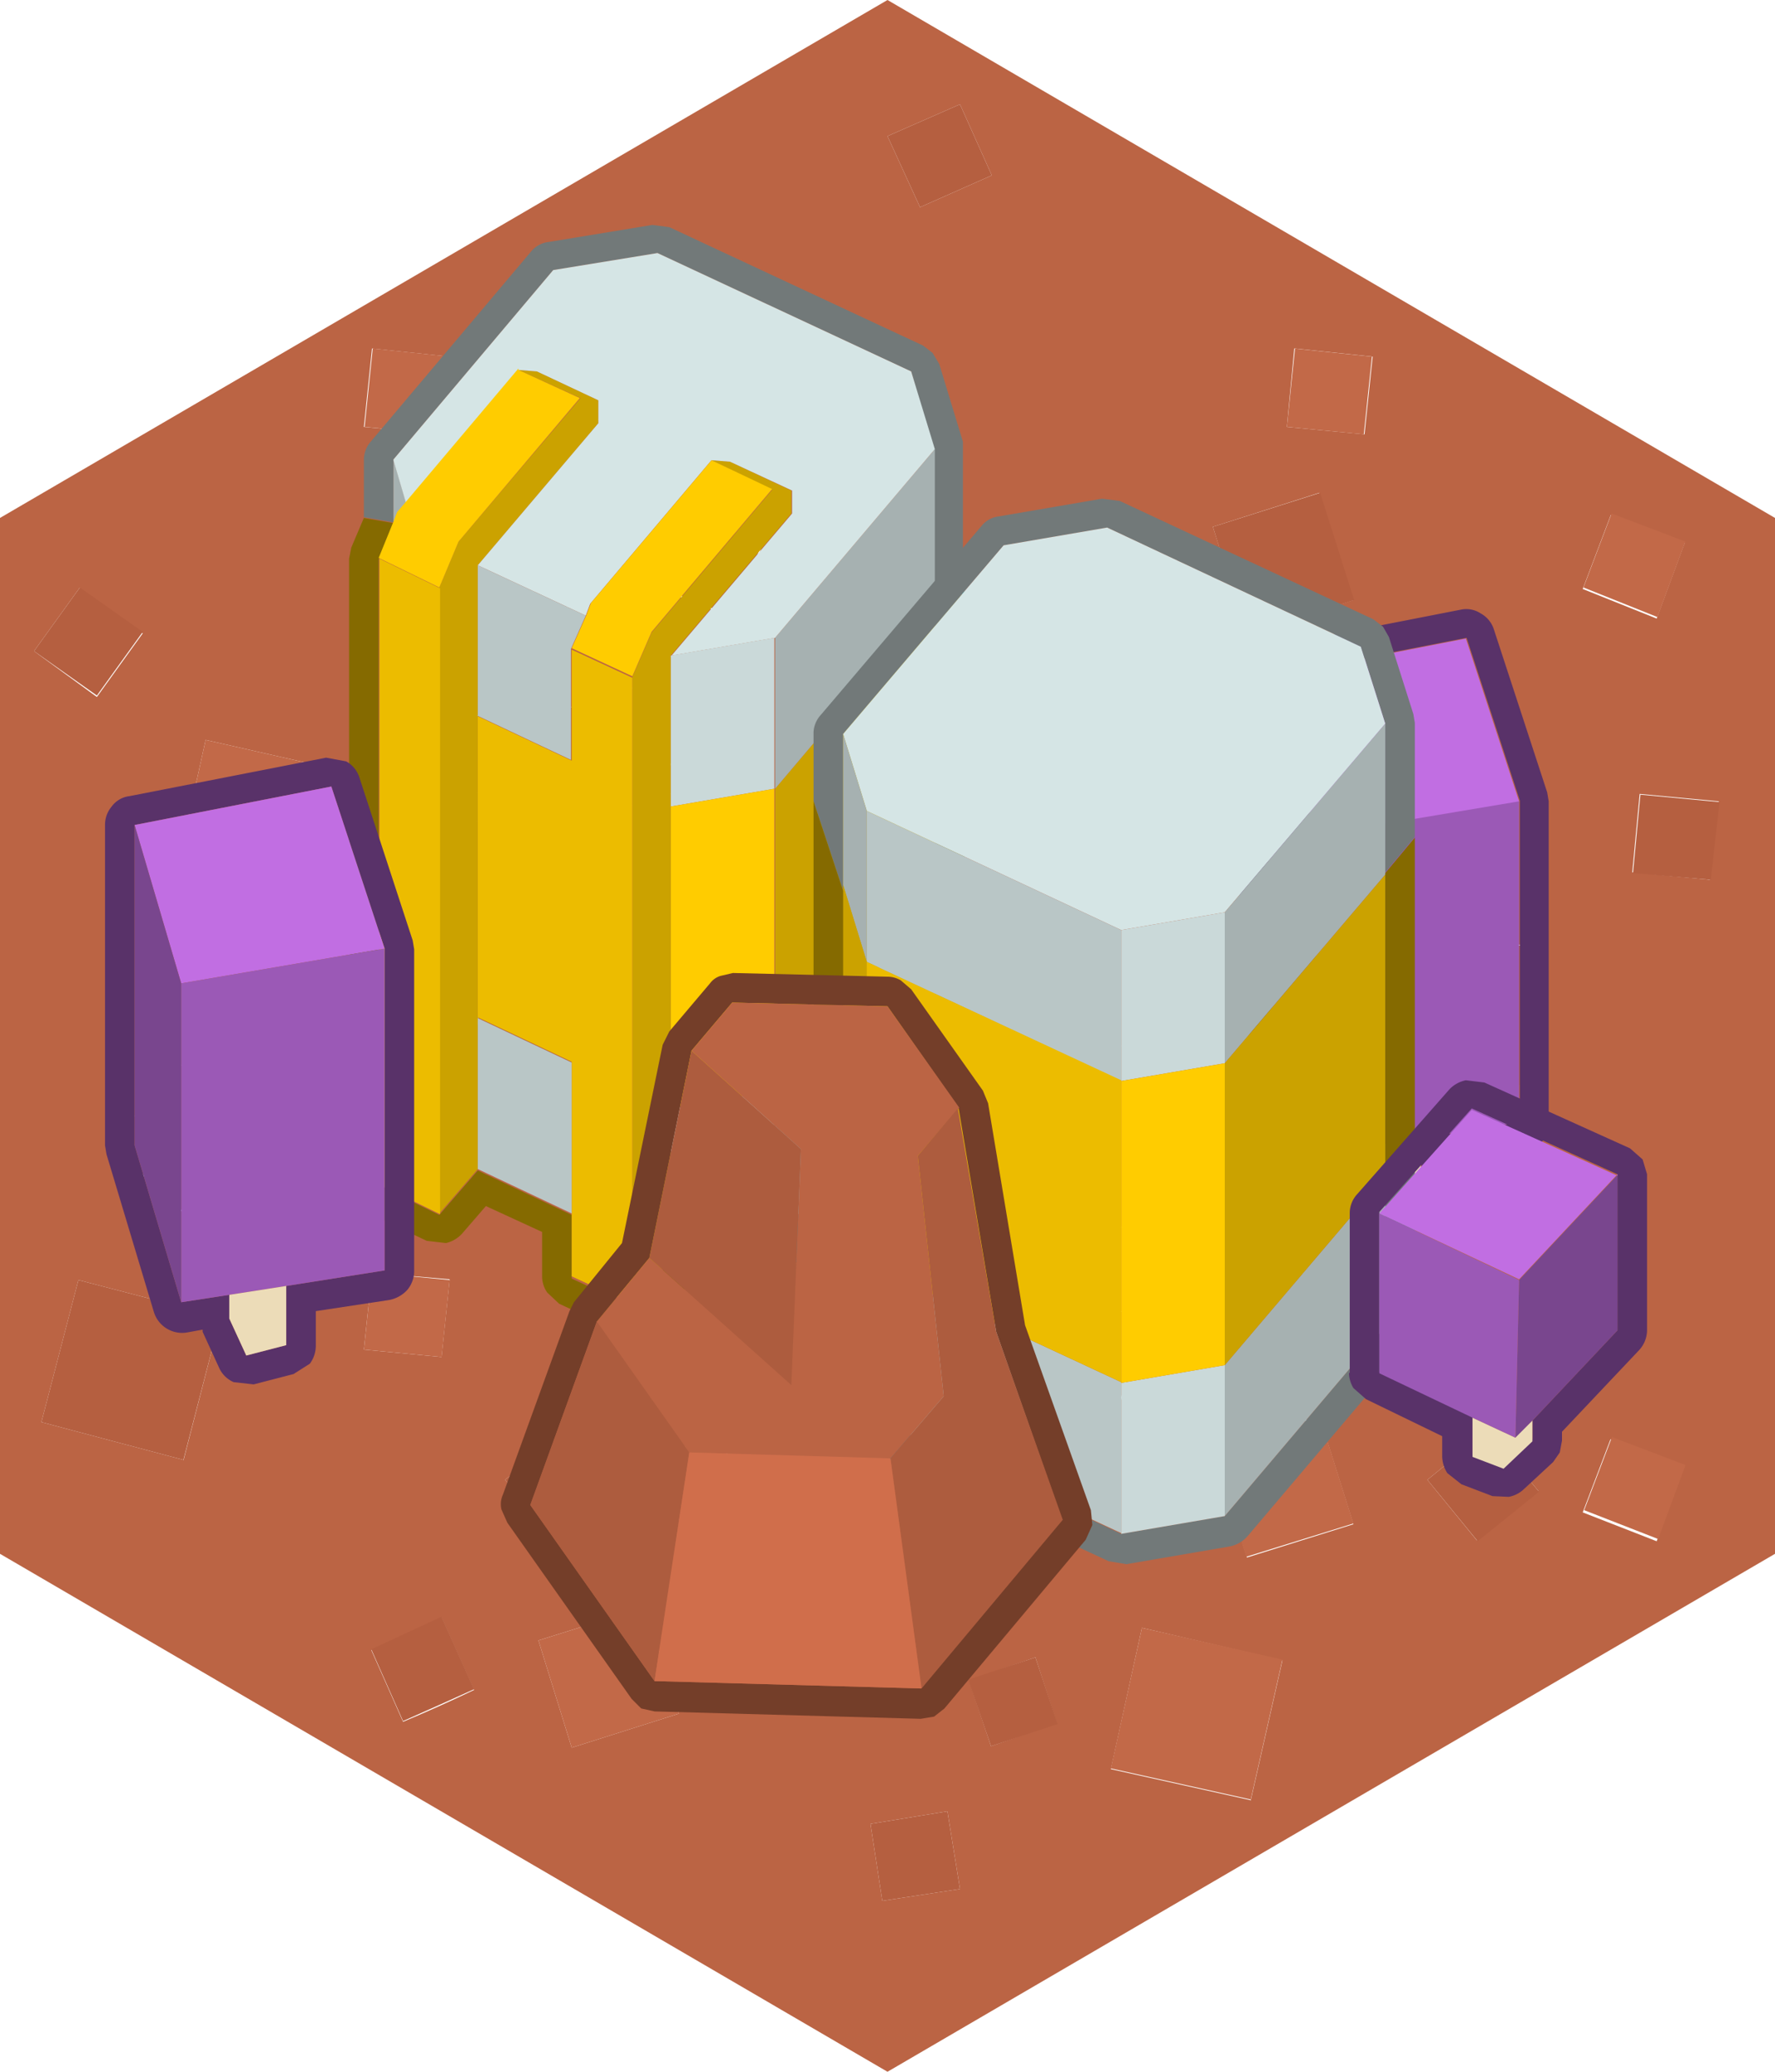 <svg xmlns="http://www.w3.org/2000/svg" viewBox="0 0 120 140"><defs><style>.cls-1{fill:#bb6444;}.cls-2{fill:#b55f40;}.cls-3{fill:#c26948;}.cls-4{fill:#727979;}.cls-5{fill:#856a00;}.cls-6{fill:#cba200;}.cls-7{fill:#a6b1b1;}.cls-8{fill:#099;}.cls-9{fill:#d5e5e5;}.cls-10{fill:#cad9d9;}.cls-11{fill:#fc0;}.cls-12{fill:#ecbc00;}.cls-13{fill:#b9c6c6;}.cls-14{fill:#593269;}.cls-15{fill:#79468e;}.cls-16{fill:#9b59b6;}.cls-17{fill:#c16ee2;}.cls-18{fill:#ecdcb8;}.cls-19{fill:#743e29;}.cls-20{fill:#ad5c3e;}.cls-21{fill:#d06e4b;}</style></defs><title>Asset 111</title><g id="Layer_2" data-name="Layer 2"><g id="Layer_1-2" data-name="Layer 1"><path class="cls-1" d="M84.25,42.85l7.25-2.3L89.2,33.3,82,35.6l2.3,7.25m1.5,9.3L76.25,50l-2.1,9.55,9.45,2.1,2.15-9.5M70,49.6l-4.5,1.55L67,55.6l4.45-1.5L70,49.6M59.7,44l-.6-5.3-5.25.65.6,5.25L59.7,44M62.2,14l4.85-2.15L64.9,7.05,60,9.2,62.2,14m25.3,9.55L87,28.85l5.25.5.55-5.25-5.25-.55m-40,5.05L43.65,25,40,28.8l3.85,3.65L47.5,28.6M23.4,52.15,13.9,50l-2.1,9.55,9.45,2.1,2.15-9.5m7.45-1.85-4.8,2.2,2.15,4.85L33,55.2l-2.15-4.9M30.4,24.1l-5.25-.55-.55,5.3,5.25.5.55-5.25M20.25,76.75l-6.7-6.15-6.2,6.7,6.7,6.2,6.2-6.75m21-3.4.65-5.6h0l.4-3.7L33,63,31.9,72.3l9.3,1m4.7-19.9L43.6,46.2l-7.2,2.3,2.25,7.2,7.25-2.25M38.25,34.3l-4.1,3.35,3.35,4.1,4.15-3.35-3.4-4.1m8.3.5-1.9,5,5.05,2,1.85-5-5-1.9M29.85,91.7l.55-5.25L25.15,86,24.6,91.2l5.25.5m-17.45,7L14.9,89,5.3,86.5,2.8,96.1l9.6,2.55M46.55,97.2l-1.9,5,5.05,1.95,1.85-5-5-1.9M82.6,76.75,75.9,70.6l-6.2,6.7,6.75,6.2,6.15-6.75m-40.95,24-3.4-4.1L34.15,100l3.35,4.1,4.15-3.35M67.05,74.2,64.9,69.4,60,71.55l2.2,4.85,4.85-2.2m.6,12.3L65.2,96.1l9.55,2.55L77.25,89l-9.6-2.5m-10.5-9.75h0L49.8,78.5l1.7,7.4,7.4-1.75-1.75-7.4M89.2,95.65,82,98l2.3,7.25L91.5,103l-2.3-7.3M87.5,86,87,91.2l5.25.5.55-5.25L87.5,86m.9-33.45,2.15,4.85L95.4,55.2l-2.2-4.9-4.8,2.2M5.4,39.7,2.3,44l4.25,3.1,3.1-4.3-4.25-3m79.15,81.9,2.15-9.5L77.2,110l-2.1,9.55,9.45,2.1m-57.3-5.3q2.4-1,4.8-2.15l-2.2-4.9-4.75,2.2,2.15,4.85M64.9,127.65l-.85-5.25-5.2.85.8,5.2,5.25-.8M67,118l4.45-1.55L70,112l-4.5,1.55L67,118m-30.6-7.15,2.25,7.25,7.25-2.3-2.3-7.2-7.2,2.25M0,105V35L60,0l60,35v70L60,140,0,105M113.9,36.7l-5-1.9-1.9,5,5,2,1.85-5M104,100.75l-3.4-4.1L96.5,100l3.35,4.1,4.15-3.35m.2-33h0l.4-3.7-9.3-1-1.1,9.3,9.3,1,.65-5.6m11.45-8.3.6-5.3-5.35-.5-.5,5.3,5.25.5M94.9,80.3l4.35,3.1,3-4.3L98,76l-3.1,4.3m14,16.9-1.9,5,5,1.95,1.85-5-5-1.9"/><path class="cls-2" d="M62.2,14,60,9.2l4.9-2.15,2.15,4.8L62.2,14M59.7,44l-5.25.6-.6-5.25,5.25-.65.6,5.3M70,49.6l1.5,4.5L67,55.6l-1.55-4.45L70,49.6m15.8,2.55-2.15,9.5-9.45-2.1L76.25,50l9.5,2.15m-1.5-9.3L82,35.6l7.25-2.3,2.3,7.25-7.25,2.3M47.5,28.6l-3.65,3.85L40,28.8,43.65,25,47.5,28.6m-1,6.2,5,1.9-1.85,5-5.05-2,1.9-5m-8.3-.5,3.4,4.1L37.5,41.75l-3.35-4.1,4.1-3.35M45.9,53.45,38.65,55.7,36.4,48.5l7.2-2.3,2.3,7.25m-4.7,19.9-9.3-1L33,63l9.35,1-.4,3.7h0l-.65,5.6m-21,3.4-6.2,6.75-6.7-6.2,6.2-6.7,6.7,6.15M12.4,98.65,2.8,96.1l2.5-9.6L14.9,89l-2.5,9.65m29.25,2.1L37.5,104.1,34.15,100l4.1-3.35,3.4,4.1m40.95-24L76.45,83.5,69.7,77.3l6.2-6.7,6.7,6.15m-25.45,0,1.75,7.4L51.5,85.9l-1.7-7.4,7.3-1.75h0m10.5,9.75,9.6,2.5-2.5,9.65L65.2,96.1l2.45-9.6M87.5,86l5.25.5L92.2,91.7,87,91.2,87.5,86M5.4,39.7l4.25,3-3.1,4.3L2.3,44,5.4,39.7M67,118l-1.55-4.5L70,112l1.5,4.5L67,118m-2.1,9.65-5.25.8-.8-5.2,5.2-.85.85,5.25M27.25,116.3l-2.15-4.85,4.75-2.2,2.2,4.9q-2.4,1.09-4.8,2.15m88.4-56.85L110.4,59l.5-5.3,5.35.5-.6,5.3m-11.45,8.3-.65,5.6-9.3-1,1.1-9.3,9.3,1-.4,3.7h0m-.2,33-4.15,3.35L96.5,100l4.1-3.35,3.4,4.1"/><path class="cls-3" d="M87.5,23.55l5.25.55-.55,5.25L87,28.85l.55-5.3m-57.1.55-.55,5.25-5.25-.5.55-5.3,5.25.55m.45,26.2L33,55.2l-4.8,2.15L26.05,52.5l4.8-2.2M23.4,52.15l-2.15,9.5-9.45-2.1L13.9,50l9.5,2.15M29.85,91.7l-5.25-.5L25.15,86l5.25.5-.55,5.25m16.7,5.5,5,1.9-1.85,5-5.05-1.95,1.9-5m20.5-23L62.2,76.4,60,71.55l4.9-2.15,2.15,4.8M89.2,95.65l2.3,7.3-7.25,2.25L82,98l7.25-2.3M88.4,52.5l4.8-2.2,2.2,4.9-4.85,2.15L88.4,52.5m-3.85,69.1-9.45-2.1L77.2,110l9.5,2.15-2.15,9.5M36.4,110.85l7.2-2.25,2.3,7.2-7.25,2.3-2.25-7.25M113.9,36.7l-1.85,5-5-2,1.9-5,5,1.9m-5,60.5,5,1.9-1.85,5-5-1.95,1.9-5m-14-16.9L98,76l4.3,3.1-3,4.3L94.9,80.3"/><path class="cls-4" d="M24.6,35v-3.9a1.89,1.89,0,0,1,.5-1.3L35.9,17a1.8,1.8,0,0,1,1.2-.65l7-1.15,1.15.15,17.15,8,.65.5.45.75,1.6,5.25,0,.55V38.5l-.5.6-1.5,1.7V30.35L61.6,25.1l-17.15-8L37.4,18.25,26.6,31.05V35.3l-2-.35M65.2,58.8V71.15a2,2,0,0,1-.45,1.3L54,85.2l-1.2.7-6.35,1-1-1.85,7-1.15L63.2,71.15V61.1l2-2.3"/><path class="cls-5" d="M65.2,58.8l-2,2.3V40.8l1.5-1.7.5,1.6V58.8M24.6,35l2,.35-1,2.45V80.1l4.1,2,2.6-3,6.35,3v4.3l4.1,1.9,2.6-3.1,1,1.85-2.1,2.55-1.1.65L41.9,90l-4.1-1.9-.8-.75a1.89,1.89,0,0,1-.35-1.1v-3l-3.8-1.75-1.6,1.85a2.11,2.11,0,0,1-1.1.65l-1.3-.15-4.1-1.95a2,2,0,0,1-.85-.7,2.09,2.09,0,0,1-.3-1.1V37.75l.15-.75.85-2"/><path class="cls-6" d="M63.2,40.55V61L52.4,73.7V53.3L63.2,40.55M48.1,31.1l1.25.1,4.15,1.95V34.7l-8.15,9.6V85.05l-2.6,3.1V45.75l1.3-3,8.15-9.65L48.1,31.1M29.7,39.7,31,36.6l8.25-9.7L35.05,25l1.25.1,4.15,1.95V28.6L32.3,38.2V79l-2.6,3V39.7"/><path class="cls-7" d="M26.6,35.3V31.05l.85,2.9-.6.7-.25.65m36.6-4.95v10.2L52.4,53.3V43.1L63.2,30.35m0,30.75V71.15L52.4,83.9V73.7L63.2,61v.15"/><path class="cls-8" d="M64.7,39.1l.5-.6v2.2l-.5-1.6"/><path class="cls-9" d="M26.6,31.05l10.8-12.8,7.05-1.15,17.15,8,1.6,5.25L52.4,43.1l-7,1.2,8.15-9.6V33.15L49.35,31.2l-1.25-.1-8.2,9.7-.3.8-7.3-3.4,8.15-9.6V27.05L36.3,25.1,35.05,25l-7.6,9-.85-2.9"/><path class="cls-10" d="M45.35,85.05V74.9l7-1.2V83.9l-7,1.15m0-30.55V44.3l7-1.2V53.3l-7,1.2"/><path class="cls-11" d="M45.35,54.5l7-1.2V73.7l-7,1.2V54.5M48.1,31.1l4.1,1.95L44.05,42.7l-1.3,3-4.1-1.9,1-2.25.3-.8,8.2-9.7M35.05,25l4.15,1.9L31,36.6,29.7,39.7l-4.1-2,1-2.45.25-.65.6-.7,7.6-9"/><path class="cls-12" d="M42.75,45.75v42.4l-4.1-1.9V71.75l-6.35-3V48.4l6.35,3v-7.5l4.1,1.9m-13-6V82.05l-4.1-2V37.75l4.1,2"/><path class="cls-13" d="M32.3,79V68.8l6.35,3V82L32.3,79m0-30.6V38.2l7.3,3.4-1,2.25v7.5l-6.35-3"/><path class="cls-14" d="M84.25,44.5a1.74,1.74,0,0,1,1.2-.7l13.3-2.6a1.76,1.76,0,0,1,1.35.25,1.88,1.88,0,0,1,.9,1.1l3.6,11,.1.6V75.85a2,2,0,0,1-.45,1.3l-1.25.7-5,.75v2.3a2.05,2.05,0,0,1-.4,1.25l-1.1.7-2.7.7L92.5,83.4a1.91,1.91,0,0,1-1-1L90.4,80l-.05-.15-1.1.2a2,2,0,0,1-2.2-1.4L83.9,68l-.1-.6V45.75a1.92,1.92,0,0,1,.45-1.25m1.55,1.25V67.4L89,78l3.25-.5v1.6l1.15,2.5,2.7-.7v-4l6.65-1.05V54.1l-3.6-11-13.3,2.6"/><path class="cls-15" d="M85.8,45.75,89,56.45V78L85.8,67.4V45.75"/><path class="cls-16" d="M89,78V56.45L102.7,54.1V75.85L96.05,76.9l-3.85.6L89,78"/><path class="cls-17" d="M89,56.45,85.8,45.75l13.3-2.6,3.6,11L89,56.45"/><path class="cls-18" d="M92.2,77.5l3.85-.6v4l-2.7.7L92.2,79.1V77.5"/><path class="cls-4" d="M55,54.15v-4.7a1.88,1.88,0,0,1,.5-1.15L66.35,35.55a1.75,1.75,0,0,1,1.15-.65l7-1.2,1.2.15,17.15,8,.65.5.4.7,1.65,5.2.1.6v7.7l-2,2.4V48.9L92,43.7,74.85,35.65l-7,1.2L57,49.6V60.2l-2-6.05M95.65,77.5V89.65A2,2,0,0,1,95.2,91l-10.85,12.8a2.17,2.17,0,0,1-1.2.7l-7,1.2-1.2-.2-17.2-8-.65-.5-.4-.7L55.1,91l-.1-.6V75.2l2,5.65V90.4l1.6,5.2,17.2,8.05,7-1.2,10.85-12.8V79.8l2-2.3"/><path class="cls-9" d="M57,49.6,67.85,36.85l7-1.2L92,43.7l1.65,5.2L82.8,61.65l-7,1.2L58.6,54.8,57,49.6"/><path class="cls-10" d="M75.8,62.85l7-1.2v10.2l-7,1.2V62.85m0,30.6,7-1.2v10.2l-7,1.2V93.45"/><path class="cls-13" d="M75.8,62.85v10.2L58.6,65V54.8l17.2,8.05M58.6,95.6V85.4l17.2,8v10.2L58.6,95.6"/><path class="cls-11" d="M75.8,73.05l7-1.2v20.4l-7,1.2V73.05"/><path class="cls-7" d="M57,59.8V49.6l1.6,5.2V65L57,59.8M93.65,48.9V59.1L82.8,71.85V61.65L93.65,48.9M57,80.2l1.6,5.2V95.6L57,90.4V80.2m25.8,22.25V92.25L93.65,79.5V89.65L82.8,102.45"/><path class="cls-6" d="M57,60.2v-.4L58.6,65V85.4L57,80.2v-20M82.8,92.25V71.85L93.65,59.1V79.5L82.8,92.25"/><path class="cls-5" d="M95.65,56.6V77.5l-2,2.3V59l2-2.4M55,75.2V54.15l2,6.05V80.85L55,75.2"/><path class="cls-12" d="M58.6,85.4V65l17.2,8v20.4l-17.2-8"/><path class="cls-14" d="M91.25,92.75V82a1.89,1.89,0,0,1,.5-1.3L98,73.6A2.11,2.11,0,0,1,99.1,73l1.25.15,9.85,4.45.85.75.3,1v10.5a2,2,0,0,1-.55,1.4l-5.2,5.5v.6l-.15.8-.45.65-2,1.85a2,2,0,0,1-1,.5l-1.1-.05-2.1-.8-.95-.75a2.15,2.15,0,0,1-.35-1.15V97.05l-5.15-2.5-.85-.75a2,2,0,0,1-.3-1M103.6,96l5.75-6.1V79.35L99.5,74.9l-6.25,7v10.8l6.3,3v2.6l2.1.8,1.95-1.85V96"/><path class="cls-15" d="M103.6,96l-1.15,1.2.25-10.7,6.65-7.1v10.5L103.6,96"/><path class="cls-17" d="M109.35,79.35l-6.65,7.1L93.25,82l6.25-7,9.85,4.45"/><path class="cls-18" d="M102.45,97.15,103.6,96v1.4l-1.95,1.85-2.1-.8V95.8l2.9,1.35"/><path class="cls-16" d="M102.45,97.15l-2.9-1.35-6.3-3V82l9.45,4.5-.25,10.7"/><path class="cls-14" d="M24.3,52.55l3.6,11,.1.6V85.85a2,2,0,0,1-.45,1.3,2.21,2.21,0,0,1-1.25.7l-4.95.75v2.3a2.05,2.05,0,0,1-.4,1.25l-1.1.7-2.7.7L15.8,93.4a1.91,1.91,0,0,1-1-1L13.7,90l0-.15-1.1.2a2,2,0,0,1-2.2-1.4L7.2,78l-.1-.6V55.75a1.92,1.92,0,0,1,.45-1.25,1.74,1.74,0,0,1,1.2-.7l13.3-2.6,1.35.25a1.88,1.88,0,0,1,.9,1.1M26,64.1,22.4,53.15,9.1,55.75V77.4L12.25,88l3.25-.5v1.6l1.15,2.5,2.7-.7v-4L26,85.85V64.1"/><path class="cls-17" d="M26,64.1,12.25,66.45,9.1,55.75l13.3-2.6L26,64.1"/><path class="cls-16" d="M26,64.1V85.85L19.35,86.9l-3.85.6-3.25.5V66.45L26,64.1"/><path class="cls-18" d="M15.5,87.5l3.85-.6v4l-2.7.7L15.5,89.1V87.5"/><path class="cls-15" d="M9.1,55.75l3.15,10.7V88L9.1,77.4V55.75"/><path class="cls-19" d="M64.8,74.85,60,68,49.5,67.75,46.75,71,43.9,85l-3.55,4.3-4.5,12.4,8.4,11.9,18,.5,9.55-11.4L67.35,90,64.8,74.85m-15.25-9.1L60,66a1.8,1.8,0,0,1,.9.25l.7.6,4.85,6.85.35.85,2.5,15,4.45,12.5.1,1-.45,1-9.55,11.4-.7.55-.9.15-18-.5-.9-.2-.65-.65-8.4-11.9L33.9,102a1.54,1.54,0,0,1,.1-1l4.5-12.4.3-.6,3.25-4L44.8,70.6l.45-.9L48,66.45a1.39,1.39,0,0,1,.7-.5l.85-.2"/><path class="cls-1" d="M46.75,71l2.75-3.25L60,68l4.85,6.85L62.05,78.1,63.8,94.35l-3.6,4.2-13.6-.4L40.35,89.3,43.9,85l9.6,8.6.65-15.95L46.75,71"/><path class="cls-20" d="M46.75,71l7.4,6.65L53.5,93.6,43.9,85l2.85-14m18,3.85L67.35,90l4.5,12.7L62.3,114.1,60.2,98.55l3.6-4.2L62.05,78.1l2.75-3.25M44.25,113.6l-8.4-11.9,4.5-12.4,6.25,8.85L44.25,113.6"/><path class="cls-21" d="M44.25,113.6,46.6,98.15l13.6.4,2.1,15.55-18-.5"/></g></g></svg>